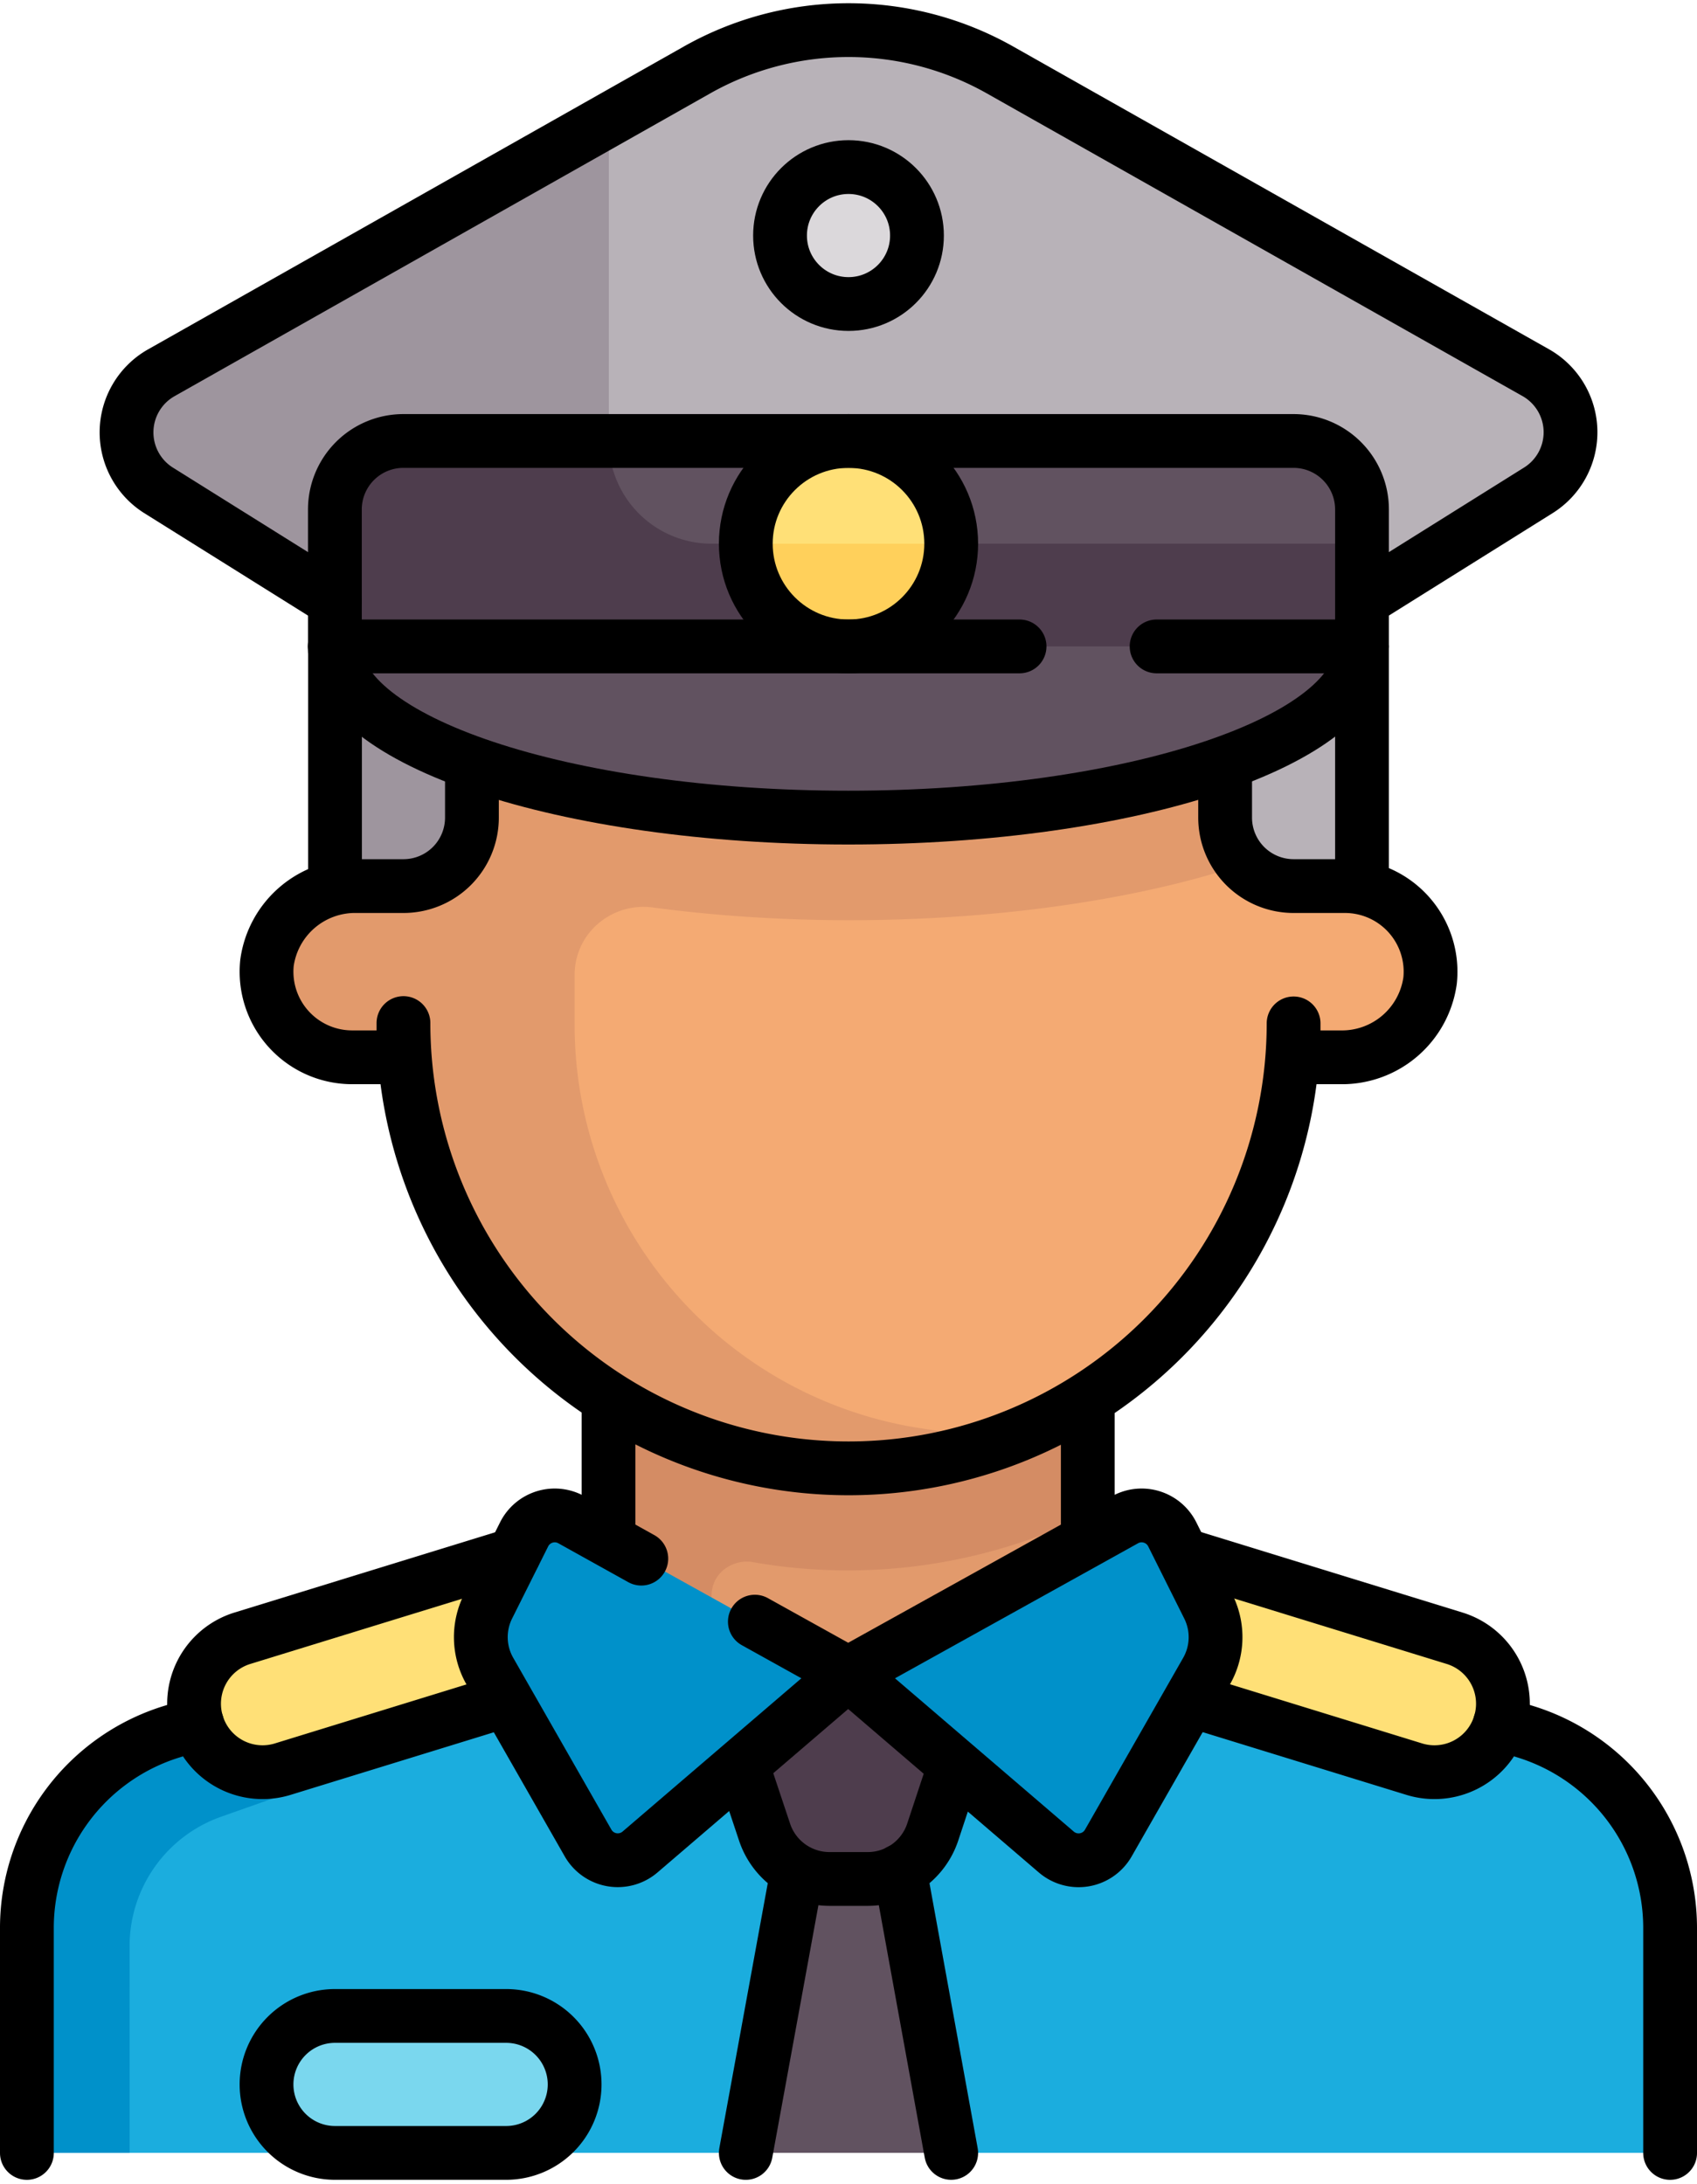 <svg xmlns="http://www.w3.org/2000/svg" width="63.104" height="81.209" viewBox="0 0 63.104 81.209">
  <g id="agente-de-aduanas" transform="translate(1 1.12)">
    <g id="Grupo_1062048" data-name="Grupo 1062048">
      <path id="Trazado_794157" data-name="Trazado 794157" d="M139.352,20.239,119.438,8.983a11.457,11.457,0,0,0-11.275,0L88.248,20.239a2.546,2.546,0,0,0-.1,4.376l6.554,4.1H132.9l6.554-4.1A2.546,2.546,0,0,0,139.352,20.239Z" transform="translate(-83.248 -7.5)" fill="#b8b2b8"/>
      <path id="Trazado_794158" data-name="Trazado 794158" d="M104.889,28.489,88.248,37.895a2.546,2.546,0,0,0-.1,4.376l6.554,4.1h10.184Z" transform="translate(-83.248 -25.156)" fill="#9e959e"/>
      <rect id="Rectángulo_372901" data-name="Rectángulo 372901" width="11.457" height="10.184" transform="translate(11.457 22.914)" fill="#9e959e"/>
      <rect id="Rectángulo_372902" data-name="Rectángulo 372902" width="11.457" height="10.184" transform="translate(38.19 22.914)" fill="#b8b2b8"/>
      <path id="Trazado_794159" data-name="Trazado 794159" d="M118.772,373.765l-15.7-5.54H85.254l-15.7,5.54a8.911,8.911,0,0,0-5.945,8.4l3.819,7.7H90.346l4.143-2.138,3.495,2.138h26.733v-7.7A8.911,8.911,0,0,0,118.772,373.765Z" transform="translate(-63.613 -310.94)" fill="#1badde"/>
      <path id="Trazado_794160" data-name="Trazado 794160" d="M237.491,431.842l-3.431,0-2.108,11.537h7.638Z" transform="translate(-205.218 -364.454)" fill="#615260"/>
      <rect id="Rectángulo_372903" data-name="Rectángulo 372903" width="17.822" height="11.457" transform="translate(21.641 49.647)" fill="#e29a6c"/>
      <path id="Trazado_794161" data-name="Trazado 794161" d="M199.887,331.587h3.819v-2.9a1.222,1.222,0,0,1,.444-.952,1.357,1.357,0,0,1,1.121-.286,20.371,20.371,0,0,0,12.438-1.762V320.13H199.887Z" transform="translate(-178.246 -270.483)" fill="#d48c64"/>
      <path id="Trazado_794162" data-name="Trazado 794162" d="M159.644,180.931h-1.728a2.546,2.546,0,0,1-2.546-2.546v-2.546H127.364v2.546a2.546,2.546,0,0,1-2.546,2.546H123.09a3.307,3.307,0,0,0-3.348,2.854,3.183,3.183,0,0,0,3.166,3.511h1.974a16.533,16.533,0,0,0,32.97,0h1.974a3.183,3.183,0,0,0,3.166-3.511A3.308,3.308,0,0,0,159.644,180.931Z" transform="translate(-110.815 -149.106)" fill="#f4aa73"/>
      <path id="Trazado_794163" data-name="Trazado 794163" d="M132.043,182.34a2.589,2.589,0,0,1,2.052-.613c7.561,1.011,15.959.356,21.747-1.537l.219-.071a2.53,2.53,0,0,1-.691-1.734v-2.546H127.364v2.546a2.546,2.546,0,0,1-2.546,2.546H123.09a3.308,3.308,0,0,0-3.348,2.854,3.183,3.183,0,0,0,3.166,3.511h1.974a16.5,16.5,0,0,0,22.167,14.256l-2.935-.453a15.176,15.176,0,0,1-12.931-15.077v-1.781A2.494,2.494,0,0,1,132.043,182.34Z" transform="translate(-110.815 -149.106)" fill="#e29a6c"/>
      <path id="Trazado_794164" data-name="Trazado 794164" d="M67.432,382.169a5.1,5.1,0,0,1,3.4-4.8l16.9-5.963-2.473-3.178-15.7,5.54a8.911,8.911,0,0,0-5.945,8.4v7.7h3.819Z" transform="translate(-63.613 -310.941)" fill="#0091ca"/>
      <path id="Trazado_794165" data-name="Trazado 794165" d="M104.564,365.593a2.546,2.546,0,1,0,1.5,4.867l9.275-2.906.355-5.437Z" transform="translate(-96.548 -305.802)" fill="#ffe077"/>
      <path id="Trazado_794166" data-name="Trazado 794166" d="M339.272,365.593a2.546,2.546,0,1,1-1.5,4.867l-9.275-2.906-.355-5.437Z" transform="translate(-286.136 -305.802)" fill="#ffe077"/>
      <path id="Trazado_794167" data-name="Trazado 794167" d="M223.935,392.274l1.966,5.9a2.546,2.546,0,0,0,2.415,1.741h1.422a2.546,2.546,0,0,0,2.415-1.741l1.966-5.9H223.935Z" transform="translate(-198.475 -331.17)" fill="#4e3d4d"/>
      <path id="Trazado_794168" data-name="Trazado 794168" d="M171.4,103.694H138.3a2.546,2.546,0,0,0-2.546,2.546v5.092l19.1,2.546,19.1-2.546V106.24A2.546,2.546,0,0,0,171.4,103.694Z" transform="translate(-124.301 -88.418)" fill="#615260"/>
      <path id="Trazado_794169" data-name="Trazado 794169" d="M145.942,103.694H138.3a2.546,2.546,0,0,0-2.546,2.546v5.092l19.1,2.546,19.1-2.546v-3.819H149.761a3.819,3.819,0,0,1-3.819-3.819Z" transform="translate(-124.301 -88.418)" fill="#4e3d4d"/>
      <circle id="Elipse_8044" data-name="Elipse 8044" cx="3.819" cy="3.819" r="3.819" transform="translate(26.733 15.276)" fill="#ffe077"/>
      <circle id="Elipse_8045" data-name="Elipse 8045" cx="2.546" cy="2.546" r="2.546" transform="translate(28.006 5.092)" fill="#dbd8db"/>
      <path id="Trazado_794170" data-name="Trazado 794170" d="M128.637,477.528h-6.365a2.546,2.546,0,0,1-2.546-2.546h0a2.546,2.546,0,0,1,2.546-2.546h6.365a2.546,2.546,0,0,1,2.546,2.546h0A2.546,2.546,0,0,1,128.637,477.528Z" transform="translate(-110.815 -398.602)" fill="#7ad7ee"/>
      <path id="Trazado_794171" data-name="Trazado 794171" d="M171.578,355.953a1.273,1.273,0,0,1,1.757-.543l10.295,5.719-7.741,6.635a1.273,1.273,0,0,1-1.934-.335l-3.652-6.39a2.546,2.546,0,0,1-.067-2.4Z" transform="translate(-153.078 -300.025)" fill="#0091ca"/>
      <path id="Trazado_794172" data-name="Trazado 794172" d="M135.758,151.79c0,3.515,8.549,6.365,19.1,6.365s19.1-2.85,19.1-6.365Z" transform="translate(-124.301 -128.876)" fill="#615260"/>
      <path id="Trazado_794173" data-name="Trazado 794173" d="M267.972,355.953a1.273,1.273,0,0,0-1.757-.543l-10.295,5.719,7.741,6.636a1.273,1.273,0,0,0,1.934-.335l3.652-6.391a2.546,2.546,0,0,0,.067-2.4Z" transform="translate(-225.381 -300.025)" fill="#0091ca"/>
      <path id="Trazado_794174" data-name="Trazado 794174" d="M235.77,131.561a3.819,3.819,0,0,0,3.819-3.819h-7.638A3.819,3.819,0,0,0,235.77,131.561Z" transform="translate(-205.218 -108.647)" fill="#ffd05b"/>
    </g>
    <g id="Grupo_1062049" data-name="Grupo 1062049">
      <line id="Línea_435" data-name="Línea 435" y1="5.092" transform="translate(21.628 50.92)" fill="none" stroke="#000" stroke-linecap="round" stroke-linejoin="round" stroke-miterlimit="10" stroke-width="2"/>
      <line id="Línea_436" data-name="Línea 436" y1="5.092" transform="translate(39.45 50.92)" fill="none" stroke="#000" stroke-linecap="round" stroke-linejoin="round" stroke-miterlimit="10" stroke-width="2"/>
      <path id="Trazado_794175" data-name="Trazado 794175" d="M175.857,356.855l-2.6-1.446a1.273,1.273,0,0,0-1.757.543l-1.342,2.684a2.546,2.546,0,0,0,.067,2.4l3.652,6.391a1.273,1.273,0,0,0,1.934.335l7.741-6.635-3.472-1.929" transform="translate(-153.01 -300.024)" fill="none" stroke="#000" stroke-linecap="round" stroke-linejoin="round" stroke-miterlimit="10" stroke-width="2"/>
      <path id="Trazado_794176" data-name="Trazado 794176" d="M267.972,355.953a1.273,1.273,0,0,0-1.757-.543l-10.295,5.719,7.741,6.636a1.273,1.273,0,0,0,1.934-.335l3.652-6.391a2.546,2.546,0,0,0,.067-2.4Z" transform="translate(-225.381 -300.025)" fill="none" stroke="#000" stroke-linecap="round" stroke-linejoin="round" stroke-miterlimit="10" stroke-width="2"/>
      <path id="Trazado_794177" data-name="Trazado 794177" d="M239.588,416.323,238.9,418.4a2.546,2.546,0,0,1-2.415,1.741h-1.422a2.546,2.546,0,0,1-2.415-1.741l-.693-2.078" transform="translate(-205.217 -351.4)" fill="none" stroke="#000" stroke-linecap="round" stroke-linejoin="round" stroke-miterlimit="10" stroke-width="2"/>
      <line id="Línea_437" data-name="Línea 437" x1="1.888" y2="10.328" transform="translate(26.733 68.599)" fill="none" stroke="#000" stroke-linecap="round" stroke-linejoin="round" stroke-miterlimit="10" stroke-width="2"/>
      <line id="Línea_438" data-name="Línea 438" x2="1.908" y2="10.491" transform="translate(32.463 68.435)" fill="none" stroke="#000" stroke-linecap="round" stroke-linejoin="round" stroke-miterlimit="10" stroke-width="2"/>
      <path id="Trazado_794178" data-name="Trazado 794178" d="M127.366,180.849v1.75a2.546,2.546,0,0,1-2.546,2.546h-1.727A3.308,3.308,0,0,0,119.745,188a3.183,3.183,0,0,0,3.166,3.511h1.909v-1.273a16.549,16.549,0,0,0,33.1.012v1.261h1.728a3.308,3.308,0,0,0,3.348-2.855,3.183,3.183,0,0,0-3.166-3.511h-1.91a2.546,2.546,0,0,1-2.546-2.546v-1.75" transform="translate(-110.817 -153.32)" fill="none" stroke="#000" stroke-linecap="round" stroke-linejoin="round" stroke-miterlimit="10" stroke-width="2"/>
      <path id="Trazado_794179" data-name="Trazado 794179" d="M173.948,151.79c0,3.515-8.549,6.365-19.1,6.365s-19.1-2.85-19.1-6.365" transform="translate(-124.301 -128.876)" fill="none" stroke="#000" stroke-linecap="round" stroke-linejoin="round" stroke-miterlimit="10" stroke-width="2"/>
      <line id="Línea_441" data-name="Línea 441" y1="8.911" transform="translate(11.457 22.914)" fill="none" stroke="#000" stroke-linecap="round" stroke-linejoin="round" stroke-miterlimit="10" stroke-width="2"/>
      <line id="Línea_442" data-name="Línea 442" y1="8.911" transform="translate(49.647 22.914)" fill="none" stroke="#000" stroke-linecap="round" stroke-linejoin="round" stroke-miterlimit="10" stroke-width="2"/>
      <path id="Trazado_794180" data-name="Trazado 794180" d="M166.31,111.331h7.638v-5.092a2.546,2.546,0,0,0-2.546-2.546H138.3a2.546,2.546,0,0,0-2.546,2.546v5.092h25.46" transform="translate(-124.301 -88.417)" fill="none" stroke="#000" stroke-linecap="round" stroke-linejoin="round" stroke-miterlimit="10" stroke-width="2"/>
      <path id="Trazado_794181" data-name="Trazado 794181" d="M63.613,420v-8.363a7.638,7.638,0,0,1,5.39-7.3l.941-.29" transform="translate(-63.613 -341.073)" fill="none" stroke="#000" stroke-linecap="round" stroke-linejoin="round" stroke-miterlimit="10" stroke-width="2"/>
      <circle id="Elipse_8046" data-name="Elipse 8046" cx="3.819" cy="3.819" r="3.819" transform="translate(26.733 15.276)" fill="none" stroke="#000" stroke-linecap="round" stroke-linejoin="round" stroke-miterlimit="10" stroke-width="2"/>
      <circle id="Elipse_8047" data-name="Elipse 8047" cx="2.546" cy="2.546" r="2.546" transform="translate(28.006 5.092)" fill="none" stroke="#000" stroke-linecap="round" stroke-linejoin="round" stroke-miterlimit="10" stroke-width="2"/>
      <path id="Trazado_794182" data-name="Trazado 794182" d="M132.9,28.71l6.554-4.1a2.546,2.546,0,0,0-.1-4.375L119.438,8.983a11.457,11.457,0,0,0-11.275,0L88.248,20.239a2.546,2.546,0,0,0-.1,4.375l6.554,4.1" transform="translate(-83.248 -7.5)" fill="none" stroke="#000" stroke-linecap="round" stroke-linejoin="round" stroke-miterlimit="10" stroke-width="2"/>
      <path id="Trazado_794183" data-name="Trazado 794183" d="M114.3,369.874l-8.239,2.537a2.546,2.546,0,0,1-1.5-4.867l10.092-3.107" transform="translate(-96.548 -307.753)" fill="none" stroke="#000" stroke-linecap="round" stroke-linejoin="round" stroke-miterlimit="10" stroke-width="2"/>
      <path id="Trazado_794184" data-name="Trazado 794184" d="M414.852,420v-8.363a7.638,7.638,0,0,0-5.39-7.3l-.941-.29" transform="translate(-353.748 -341.073)" fill="none" stroke="#000" stroke-linecap="round" stroke-linejoin="round" stroke-miterlimit="10" stroke-width="2"/>
      <path id="Trazado_794185" data-name="Trazado 794185" d="M334.72,369.874l8.239,2.537a2.546,2.546,0,0,0,1.5-4.867l-10.092-3.107" transform="translate(-291.368 -307.753)" fill="none" stroke="#000" stroke-linecap="round" stroke-linejoin="round" stroke-miterlimit="10" stroke-width="2"/>
      <path id="Trazado_794186" data-name="Trazado 794186" d="M128.637,477.528h-6.365a2.546,2.546,0,0,1-2.546-2.546h0a2.546,2.546,0,0,1,2.546-2.546h6.365a2.546,2.546,0,0,1,2.546,2.546h0A2.546,2.546,0,0,1,128.637,477.528Z" transform="translate(-110.815 -398.602)" fill="none" stroke="#000" stroke-linecap="round" stroke-linejoin="round" stroke-miterlimit="10" stroke-width="2"/>
    </g>
  </g>
</svg>
